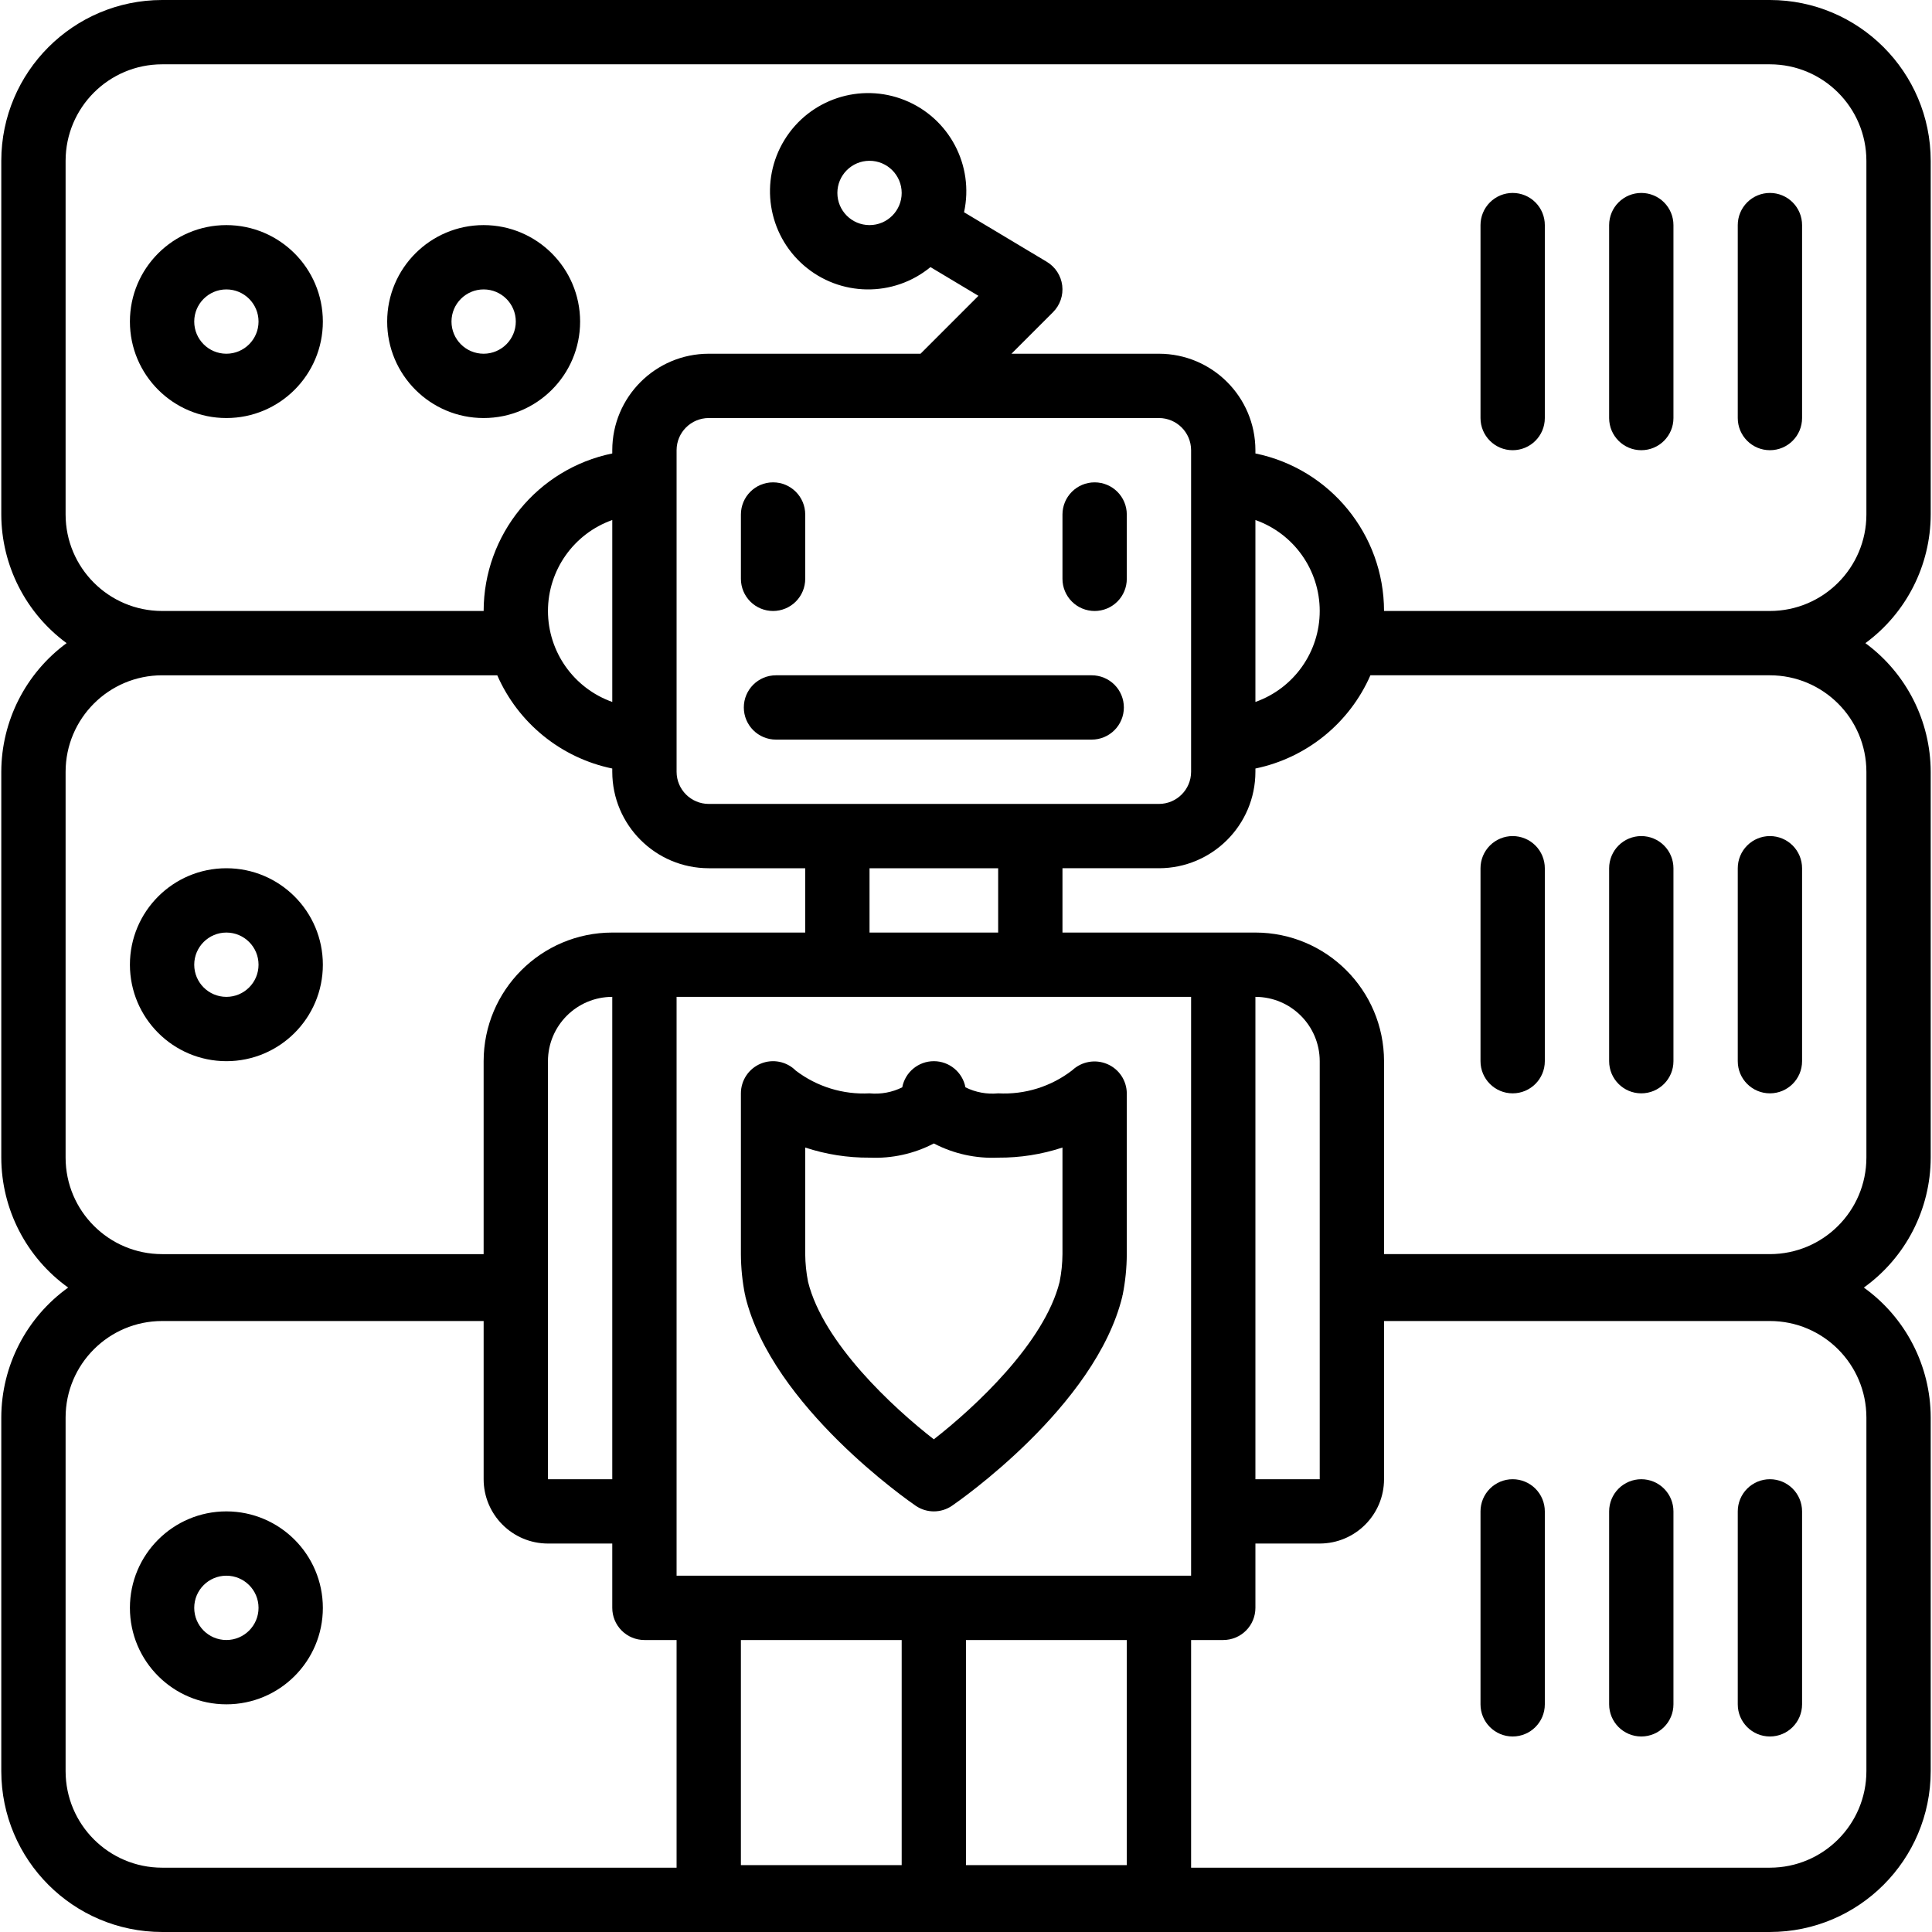 <?xml version="1.0" encoding="iso-8859-1"?>
<!-- Generator: Adobe Illustrator 19.0.0, SVG Export Plug-In . SVG Version: 6.00 Build 0)  -->
<svg version="1.1" id="Capa_1" xmlns="http://www.w3.org/2000/svg" xmlns:xlink="http://www.w3.org/1999/xlink" x="0px" y="0px"
	 viewBox="0 0 504.279 504.279" style="enable-background:new 0 0 504.279 504.279;" xml:space="preserve">
<g>
	<g>
		<g>
			<path d="M284.951,176.262h-82.41c-4.636,0-8.393,3.758-8.393,8.393s3.758,8.393,8.393,8.393h82.41
				c2.226,0.001,4.362-0.884,5.936-2.458c1.574-1.574,2.458-3.709,2.458-5.936c0.001-2.226-0.884-4.362-2.458-5.936
				C289.312,177.146,287.177,176.262,284.951,176.262z"/>
			<path d="M289,277.73c-3.093-1.314-6.67-0.679-9.123,1.619c-5.517,4.264-12.382,6.404-19.344,6.029
				c-2.938,0.286-5.898-0.259-8.541-1.574c-0.756-3.957-4.217-6.82-8.246-6.82c-4.029,0-7.49,2.862-8.246,6.82
				c-2.643,1.315-5.603,1.86-8.541,1.574c-6.916,0.368-13.738-1.735-19.246-5.934c-2.4-2.401-6.01-3.119-9.146-1.82
				c-3.136,1.299-5.181,4.359-5.181,7.754v41.967c0.016,3.585,0.378,7.161,1.082,10.676c0.013,0.067,0.06,0.114,0.074,0.18
				c0.014,0.064-0.008,0.125,0.008,0.189c6.975,28.721,42.935,53.594,44.459,54.635c2.856,1.956,6.62,1.956,9.475,0
				c1.525-1.041,37.484-25.914,44.459-54.635c0.014-0.059-0.006-0.115,0.007-0.174c0.015-0.07,0.062-0.124,0.076-0.195
				c0.704-3.516,1.066-7.091,1.082-10.676v-41.967C294.081,282.038,292.075,279.032,289,277.73z M277.32,327.344
				c-0.021,2.44-0.272,4.873-0.751,7.266c-3.961,15.873-22.084,32.7-32.831,41.07c-10.738-8.346-28.837-25.14-32.815-41.07
				c-0.479-2.393-0.73-4.826-0.751-7.266v-27.82c5.415,1.787,11.085,2.678,16.787,2.639c5.825,0.269,11.617-1.009,16.787-3.705
				c5.17,2.696,10.962,3.974,16.787,3.705c5.702,0.039,11.372-0.852,16.787-2.639V327.344z"/>
			<path d="M201.779,159.475c2.226,0.001,4.362-0.884,5.936-2.458c1.574-1.574,2.458-3.709,2.458-5.936v-16.787
				c0-4.636-3.758-8.393-8.393-8.393s-8.393,3.758-8.393,8.393v16.787c-0.001,2.226,0.884,4.362,2.458,5.936
				C197.417,158.592,199.552,159.476,201.779,159.475z"/>
			<path d="M285.713,125.902c-4.636,0-8.393,3.758-8.393,8.393v16.787c-0.001,2.226,0.884,4.362,2.458,5.936
				c1.574,1.574,3.709,2.458,5.936,2.458c2.226,0.001,4.361-0.884,5.936-2.458c1.574-1.574,2.458-3.709,2.458-5.936v-16.787
				C294.107,129.66,290.349,125.902,285.713,125.902z"/>
			<path d="M503.943,134.295V41.967C503.915,18.801,485.142,0.027,461.975,0H42.303C19.137,0.027,0.363,18.801,0.336,41.967v92.328
				c0.036,13.261,6.362,25.719,17.047,33.574c-10.685,7.855-17.01,20.312-17.047,33.574v100.721
				c0.03,13.451,6.524,26.068,17.454,33.909c-10.93,7.841-17.424,20.458-17.454,33.91v92.328
				c0.027,23.167,18.801,41.94,41.967,41.967h419.672c23.167-0.027,41.94-18.801,41.967-41.967v-92.328
				c-0.03-13.451-6.524-26.068-17.454-33.909c10.93-7.841,17.424-20.458,17.454-33.91V201.443
				c-0.036-13.261-6.362-25.719-17.047-33.574C497.581,160.014,503.906,147.556,503.943,134.295z M17.123,302.164V201.443
				c0.015-13.9,11.28-25.165,25.18-25.18h87.492c5.471,12.496,16.659,21.565,30.016,24.332v0.848
				c0.015,13.9,11.28,25.165,25.18,25.18h25.18v16.787h-50.361c-18.534,0.02-33.554,15.04-33.574,33.574v50.361H42.303
				C28.403,327.329,17.138,316.064,17.123,302.164z M143.025,159.475c0.012-10.667,6.734-20.174,16.787-23.742v47.484
				C149.758,179.649,143.037,170.143,143.025,159.475z M218.566,209.836h-33.574c-4.634-0.005-8.389-3.76-8.393-8.393v-83.934
				c0.005-4.634,3.76-8.389,8.393-8.393H302.5c4.634,0.005,8.389,3.76,8.393,8.393v83.934c-0.005,4.634-3.76,8.389-8.393,8.393
				H218.566z M260.533,226.623v16.787h-33.574v-16.787H260.533z M159.811,260.197v125.902h-16.787V276.984
				C143.035,267.717,150.545,260.207,159.811,260.197z M176.598,487.492H42.303c-13.9-0.015-25.165-11.28-25.18-25.18v-92.328
				c0.015-13.9,11.28-25.165,25.18-25.18h83.934v41.295c0.011,9.267,7.52,16.776,16.787,16.787h16.787v16.787
				c-0.001,2.226,0.884,4.362,2.458,5.936c1.574,1.574,3.709,2.458,5.936,2.458h8.393V487.492z M176.598,411.279V260.197h134.295
				v151.082H184.992H176.598z M235.352,486.82h-41.967v-58.754h41.967V486.82z M294.107,486.82h-41.967v-58.754h41.967V486.82z
				 M487.156,369.984v92.328c-0.015,13.9-11.28,25.165-25.18,25.18H310.893v-59.426h8.393c2.226,0.001,4.362-0.884,5.936-2.458
				c1.574-1.574,2.458-3.709,2.458-5.936v-16.787h16.787c9.267-0.011,16.776-7.52,16.787-16.787v-41.295h100.721
				C475.876,344.818,487.141,356.083,487.156,369.984z M327.68,386.098V260.197c9.267,0.011,16.776,7.52,16.787,16.787v109.115
				H327.68z M487.156,201.443v100.721c-0.015,13.9-11.28,25.165-25.18,25.18H361.254v-50.361
				c-0.02-18.534-15.04-33.554-33.574-33.574H277.32v-16.787h25.18c13.9-0.015,25.165-11.28,25.18-25.18v-0.848
				c13.357-2.767,24.545-11.836,30.016-24.332h104.279C475.876,176.277,487.141,187.542,487.156,201.443z M327.68,183.217v-47.484
				c10.061,3.558,16.787,13.07,16.787,23.742C344.467,170.147,337.741,179.659,327.68,183.217z M487.156,134.295
				c-0.015,13.9-11.28,25.165-25.18,25.18H361.254c-0.027-19.933-14.049-37.106-33.574-41.119v-0.848
				c-0.015-13.9-11.28-25.165-25.18-25.18h-38.492l10.853-10.853c1.828-1.829,2.71-4.398,2.393-6.964
				c-0.317-2.566-1.799-4.843-4.016-6.172L251.63,55.401c2.675-12.22-3.864-24.585-15.469-29.253s-24.885-0.273-31.415,10.396
				c-6.53,10.669-4.403,24.494,5.034,32.706c9.436,8.212,23.423,8.41,33.087,0.468l12.518,7.495L240.27,92.328h-55.279
				c-13.9,0.015-25.165,11.28-25.18,25.18v0.848c-19.524,4.013-33.546,21.186-33.574,41.119H42.303
				c-13.9-0.015-25.165-11.28-25.18-25.18V41.967c0.015-13.9,11.28-25.165,25.18-25.18h419.672c13.9,0.015,25.165,11.28,25.18,25.18
				V134.295z M235.352,50.361c0,4.636-3.758,8.393-8.393,8.393c-4.636,0-8.393-3.758-8.393-8.393s3.758-8.393,8.393-8.393
				C231.593,41.972,235.348,45.727,235.352,50.361z"/>
			<path d="M461.975,50.361c-2.226-0.001-4.362,0.884-5.936,2.458c-1.574,1.574-2.458,3.709-2.458,5.936v50.361
				c0,4.636,3.758,8.393,8.393,8.393s8.393-3.758,8.393-8.393V58.754c0.001-2.226-0.884-4.361-2.458-5.936
				S464.202,50.36,461.975,50.361z"/>
			<path d="M428.402,50.361c-2.226-0.001-4.361,0.884-5.936,2.458s-2.458,3.709-2.458,5.936v50.361c0,4.636,3.758,8.393,8.393,8.393
				s8.393-3.758,8.393-8.393V58.754c0.001-2.226-0.884-4.361-2.458-5.936C432.763,51.244,430.628,50.36,428.402,50.361z"/>
			<path d="M394.828,50.361c-2.226-0.001-4.362,0.884-5.936,2.458c-1.574,1.574-2.458,3.709-2.458,5.936v50.361
				c0,4.636,3.758,8.393,8.393,8.393c4.636,0,8.393-3.758,8.393-8.393V58.754c0.001-2.226-0.884-4.361-2.458-5.936
				S397.054,50.36,394.828,50.361z"/>
			<path d="M59.09,58.754c-13.907,0-25.18,11.274-25.18,25.18c0,13.907,11.274,25.18,25.18,25.18c13.907,0,25.18-11.274,25.18-25.18
				C84.255,70.034,72.991,58.769,59.09,58.754z M59.09,92.328c-4.636,0-8.393-3.758-8.393-8.393s3.758-8.393,8.393-8.393
				c4.636,0,8.393,3.758,8.393,8.393C67.479,88.568,63.724,92.323,59.09,92.328z"/>
			<path d="M126.238,58.754c-13.907,0-25.18,11.274-25.18,25.18c0,13.907,11.274,25.18,25.18,25.18
				c13.907,0,25.18-11.274,25.18-25.18C151.403,70.034,140.138,58.769,126.238,58.754z M126.238,92.328
				c-4.636,0-8.393-3.758-8.393-8.393s3.758-8.393,8.393-8.393c4.636,0,8.393,3.758,8.393,8.393
				C134.627,88.568,130.871,92.323,126.238,92.328z"/>
			<path d="M461.975,218.229c-2.226-0.001-4.362,0.884-5.936,2.458c-1.574,1.574-2.458,3.709-2.458,5.936v50.361
				c0,4.636,3.758,8.393,8.393,8.393s8.393-3.758,8.393-8.393v-50.361c0.001-2.226-0.884-4.361-2.458-5.936
				S464.202,218.229,461.975,218.229z"/>
			<path d="M428.402,218.229c-2.226-0.001-4.361,0.884-5.936,2.458s-2.458,3.709-2.458,5.936v50.361
				c0,4.636,3.758,8.393,8.393,8.393s8.393-3.758,8.393-8.393v-50.361c0.001-2.226-0.884-4.361-2.458-5.936
				C432.763,219.113,430.628,218.229,428.402,218.229z"/>
			<path d="M394.828,218.229c-2.226-0.001-4.362,0.884-5.936,2.458c-1.574,1.574-2.458,3.709-2.458,5.936v50.361
				c0,4.636,3.758,8.393,8.393,8.393c4.636,0,8.393-3.758,8.393-8.393v-50.361c0.001-2.226-0.884-4.361-2.458-5.936
				S397.054,218.229,394.828,218.229z"/>
			<path d="M59.09,276.984c13.907,0,25.18-11.274,25.18-25.18c0-13.907-11.274-25.18-25.18-25.18
				c-13.907,0-25.18,11.274-25.18,25.18C33.925,265.704,45.19,276.968,59.09,276.984z M59.09,243.41
				c4.636,0,8.393,3.758,8.393,8.393c0,4.636-3.758,8.393-8.393,8.393c-4.636,0-8.393-3.758-8.393-8.393
				C50.701,247.17,54.457,243.414,59.09,243.41z"/>
			<path d="M461.975,386.098c-2.226-0.001-4.362,0.884-5.936,2.458c-1.574,1.574-2.458,3.709-2.458,5.936v50.361
				c0,4.636,3.758,8.393,8.393,8.393s8.393-3.758,8.393-8.393v-50.361c0.001-2.226-0.884-4.362-2.458-5.936
				C466.337,386.982,464.202,386.098,461.975,386.098z"/>
			<path d="M428.402,386.098c-2.226-0.001-4.361,0.884-5.936,2.458c-1.574,1.574-2.458,3.709-2.458,5.936v50.361
				c0,4.636,3.758,8.393,8.393,8.393s8.393-3.758,8.393-8.393v-50.361c0.001-2.226-0.884-4.362-2.458-5.936
				C432.763,386.982,430.628,386.098,428.402,386.098z"/>
			<path d="M394.828,386.098c-2.226-0.001-4.362,0.884-5.936,2.458c-1.574,1.574-2.458,3.709-2.458,5.936v50.361
				c0,4.636,3.758,8.393,8.393,8.393c4.636,0,8.393-3.758,8.393-8.393v-50.361c0.001-2.226-0.884-4.362-2.458-5.936
				C399.189,386.982,397.054,386.098,394.828,386.098z"/>
			<path d="M59.09,394.492c-13.907,0-25.18,11.274-25.18,25.18s11.274,25.18,25.18,25.18c13.907,0,25.18-11.274,25.18-25.18
				C84.255,405.772,72.991,394.507,59.09,394.492z M59.09,428.066c-4.636,0-8.393-3.758-8.393-8.393s3.758-8.393,8.393-8.393
				c4.636,0,8.393,3.758,8.393,8.393C67.479,424.306,63.724,428.061,59.09,428.066z"/>
		</g>
	</g>
</g>
<g>
</g>
<g>
</g>
<g>
</g>
<g>
</g>
<g>
</g>
<g>
</g>
<g>
</g>
<g>
</g>
<g>
</g>
<g>
</g>
<g>
</g>
<g>
</g>
<g>
</g>
<g>
</g>
<g>
</g>
</svg>
